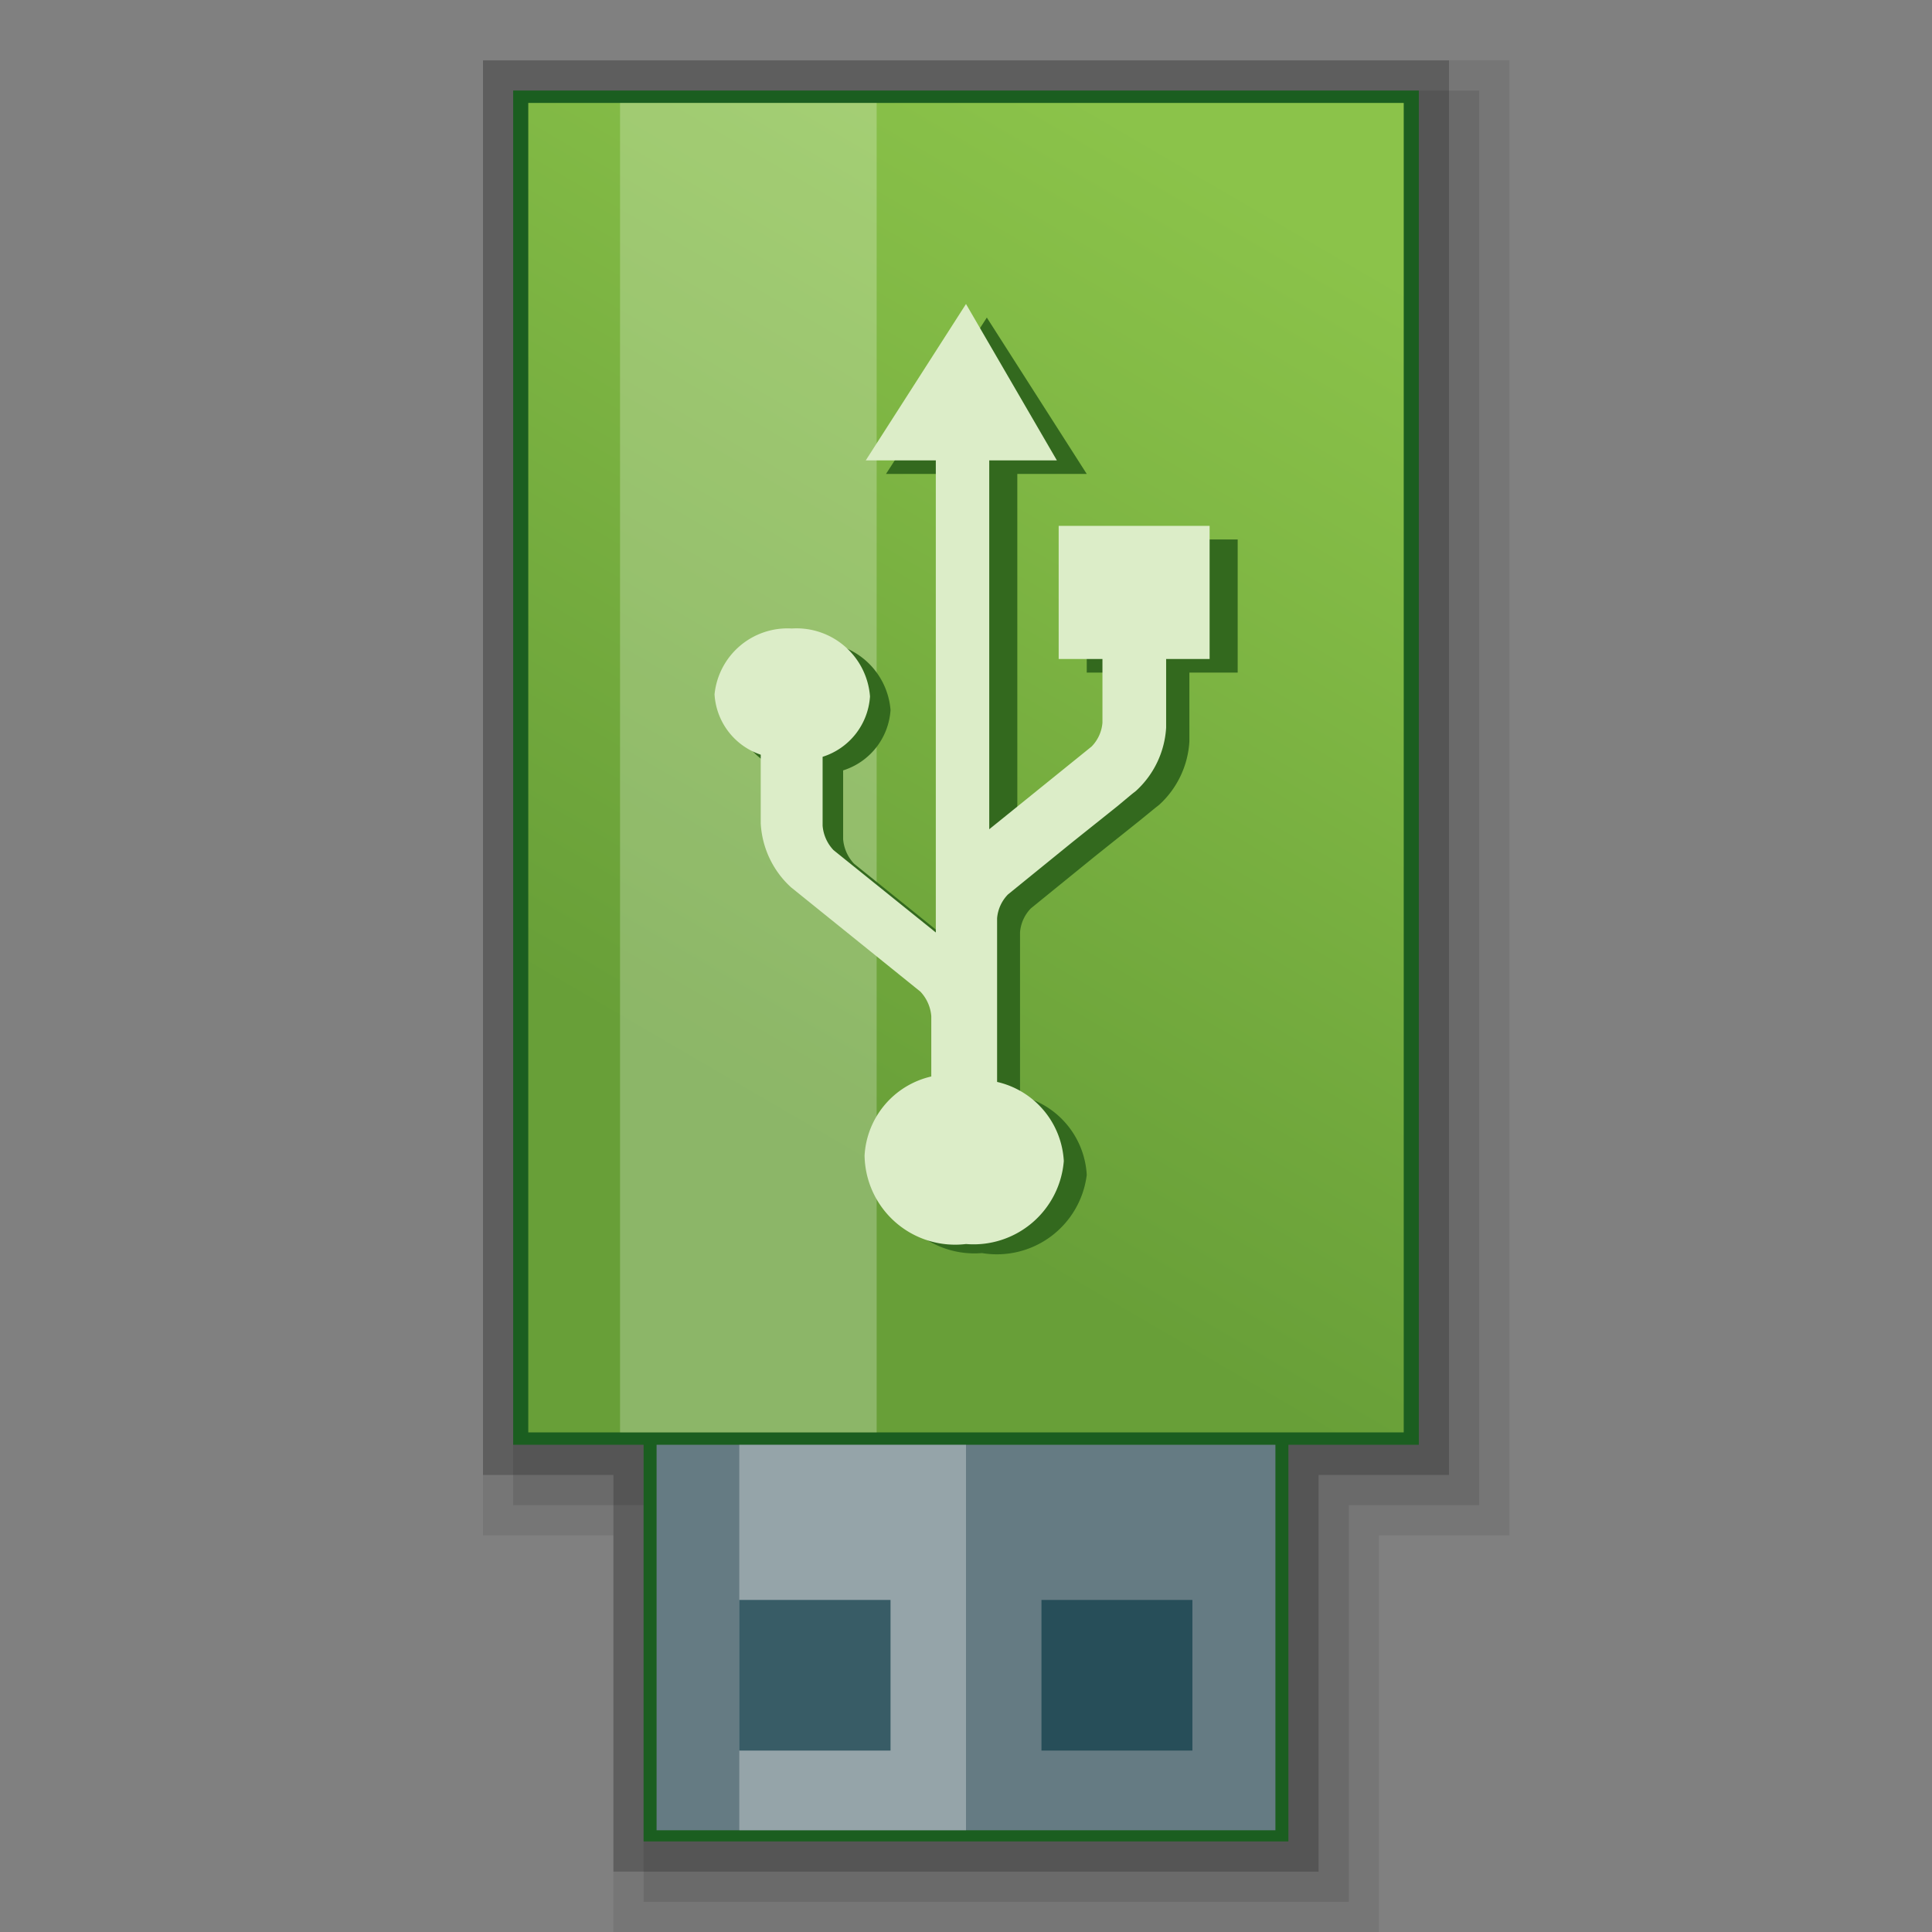 <svg id="其他" xmlns="http://www.w3.org/2000/svg" xmlns:xlink="http://www.w3.org/1999/xlink" viewBox="0 0 64 64"><rect x="0" y="0" width="64" height="64" fill="#808080" stroke="none"/><defs><style>.cls-1{opacity:0.2;}.cls-2{opacity:0.08;}.cls-3{opacity:0.1;}.cls-4{fill:#1b5e20;}.cls-5{fill:url(#linear-gradient);}.cls-10,.cls-6{fill:#fff;}.cls-6{opacity:0.24;}.cls-10,.cls-11,.cls-6,.cls-7,.cls-8{isolation:isolate;}.cls-7{fill:#33691e;}.cls-8{fill:#dcedc8;}.cls-9{fill:#657b83;}.cls-10{opacity:0.31;}.cls-11{fill:#073642;opacity:0.65;}</style><linearGradient id="linear-gradient" x1="19.31" y1="47.19" x2="44.21" y2="4.49" gradientUnits="userSpaceOnUse"><stop offset="0.24" stop-color="#689f38"/><stop offset="0.94" stop-color="#8bc34a"/></linearGradient></defs><title>画板 21</title><g id="U盘"><g id="_64" data-name="64"><polygon class="cls-1" points="20.32 62 20.32 48.86 16 48.86 16 2 48 2 48 48.86 43.68 48.86 43.68 62 20.32 62"/><polygon class="cls-2" points="20.32 64 20.32 50.86 16 50.86 16 2 50 2 50 50.86 45.68 50.86 45.68 64 20.32 64"/><polygon class="cls-3" points="21.32 63 21.32 49.86 17 49.86 17 3 49 3 49 49.86 44.68 49.86 44.68 63 21.32 63"/><polygon class="cls-4" points="46.33 3 17.67 3 17 3 17 3.67 17 47.2 17 47.86 17.67 47.86 21.32 47.86 21.32 60.33 21.32 61 21.99 61 42.01 61 42.68 61 42.68 60.33 42.68 47.86 46.33 47.86 47 47.86 47 47.2 47 3.67 47 3 46.33 3"/><rect class="cls-5" x="17.5" y="3.41" width="29" height="44.04"/><rect class="cls-6" x="20.54" y="3.41" width="8.5" height="44.04"/><path id="path1334" class="cls-7" d="M24.33,23.48a2.25,2.25,0,0,0,1.53,2v2.27a3.1,3.1,0,0,0,1,2.12v0h0l0,0,0,0h0l0,0h0l4.28,3.46a1.33,1.33,0,0,1,.36.81v2a2.85,2.85,0,0,0-2.21,2.62,3,3,0,0,0,3.24,2.75A3,3,0,0,0,36,38.92a2.85,2.85,0,0,0-2.21-2.62v-2s0,0,0,0V30.88a1.28,1.28,0,0,1,.36-.79l2.13-1.73,1.49-1.19.49-.4.14-.11,0,0v0l0,0h0l0,0,0,0h0v0a3.08,3.08,0,0,0,1-2.1V22.28H41V17.87H36v4.41h1.45V24.4a1.27,1.27,0,0,1-.36.79l-3.39,2.74V15.7H36l-3.31-5.18L29.35,15.7h2.33V31.34l-3.39-2.73a1.34,1.34,0,0,1-.36-.81V25.52a2.25,2.25,0,0,0,1.57-2,2.44,2.44,0,0,0-2.59-2.24A2.43,2.43,0,0,0,24.33,23.48Z"/><path id="path1334-2" data-name="path1334" class="cls-8" d="M23.67,23a2.25,2.25,0,0,0,1.53,2v2.27a3.09,3.09,0,0,0,1,2.12v0h0l0,0,0,0h0l0,0h0l4.29,3.46a1.34,1.34,0,0,1,.36.81v2a2.85,2.85,0,0,0-2.21,2.62A3,3,0,0,0,32,41.21a3,3,0,0,0,3.24-2.75,2.85,2.85,0,0,0-2.21-2.62v-2a.15.15,0,0,1,0,0,.09.09,0,0,0,0,0V30.42a1.28,1.28,0,0,1,.36-.79l2.13-1.73,1.49-1.19.48-.4.14-.11,0,0v0l0,0h0l0,0,0,0h0v0a3.08,3.08,0,0,0,1-2.1V21.83h1.44V17.42h-5v4.41h1.45v2.11a1.27,1.27,0,0,1-.36.79l-3.39,2.74V15.25h2.24L32,10.07l-3.32,5.18H31V30.89l-3.39-2.73a1.33,1.33,0,0,1-.36-.81V25.07a2.25,2.25,0,0,0,1.57-2,2.44,2.44,0,0,0-2.59-2.25A2.43,2.43,0,0,0,23.67,23Z"/><rect class="cls-9" x="21.75" y="47.86" width="20.5" height="12.77"/><rect id="rect3765" class="cls-10" x="24.49" y="47.86" width="7.51" height="12.77"/><rect id="rect3767" class="cls-11" x="34.5" y="53" width="5" height="4.99"/><rect id="rect3769" class="cls-11" x="24.49" y="53" width="5.01" height="4.99"/></g></g></svg>